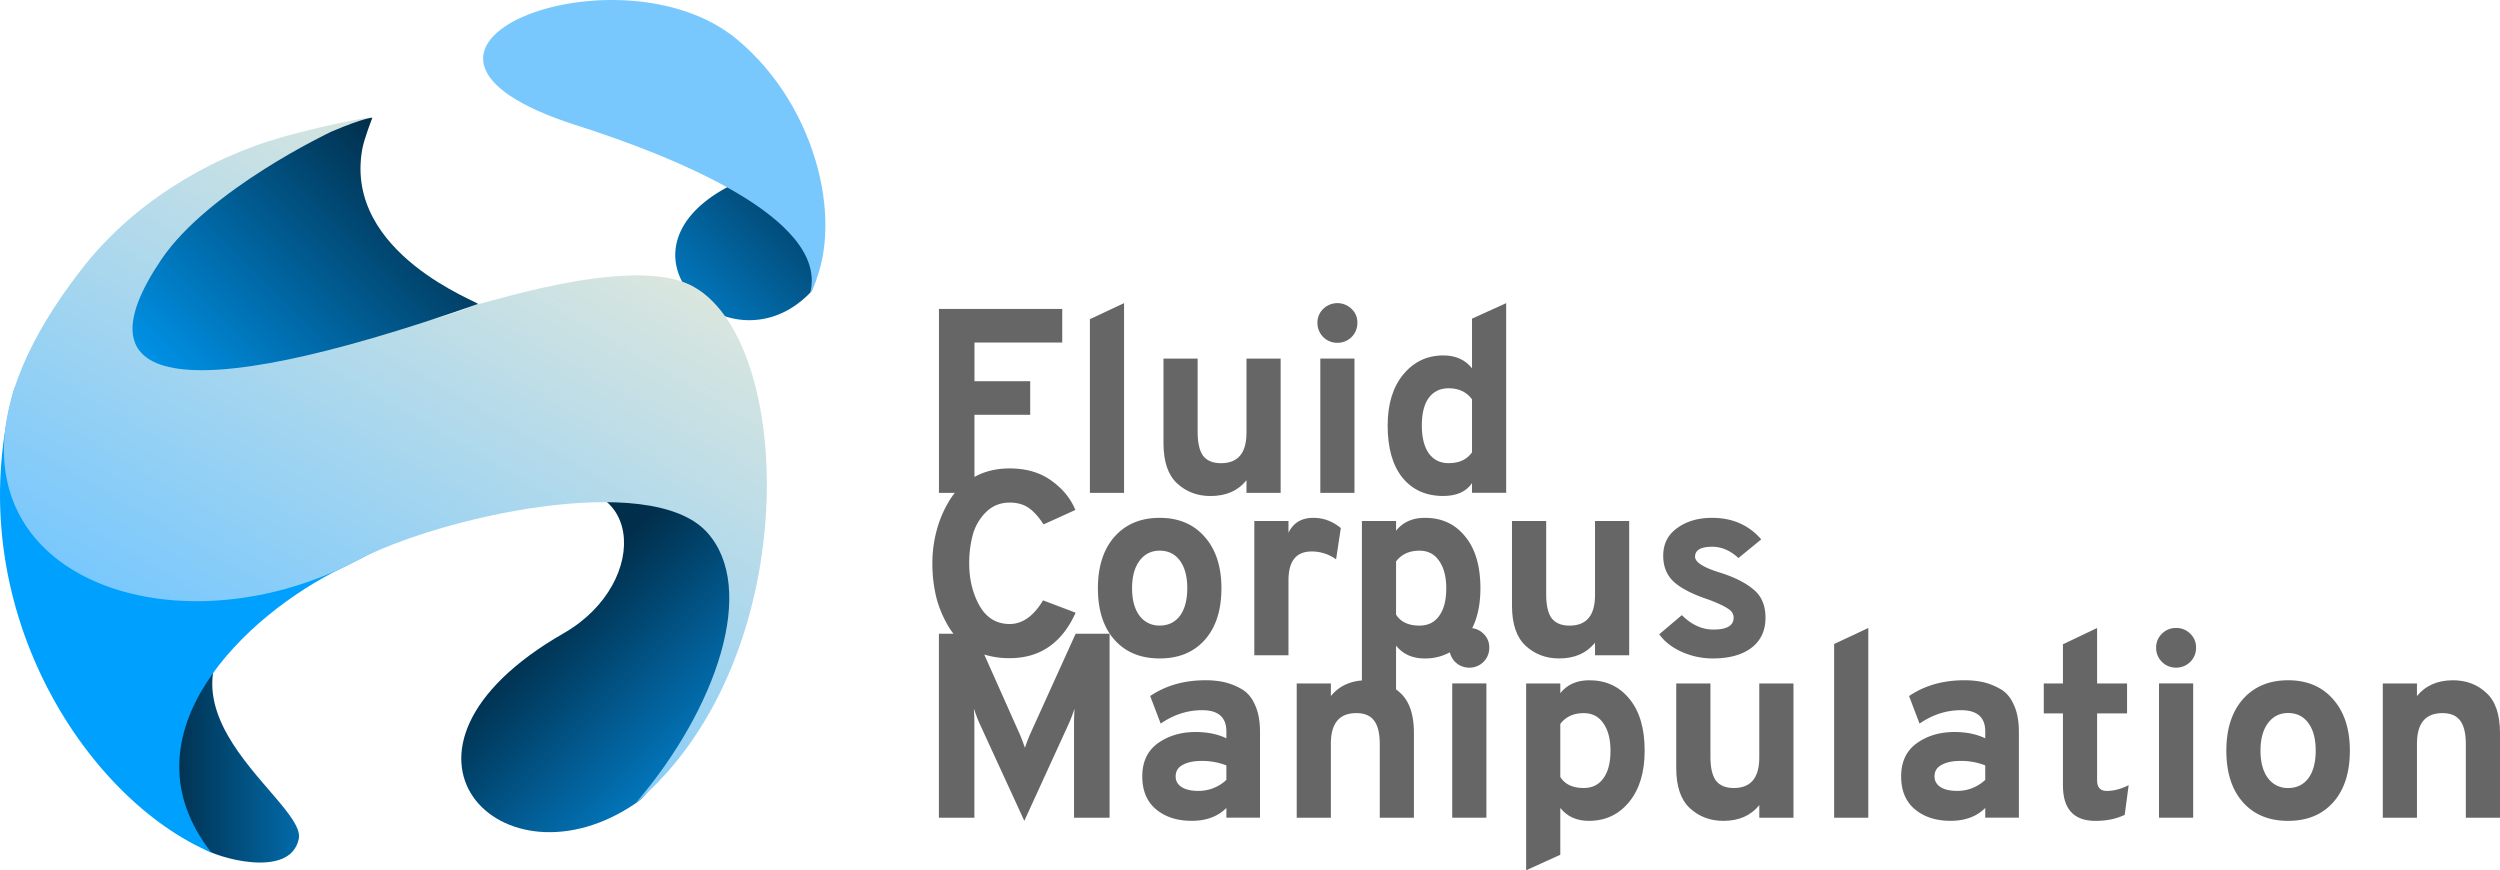 <?xml version="1.0"?>
<svg xmlns="http://www.w3.org/2000/svg" xmlns:xlink="http://www.w3.org/1999/xlink" viewBox="0 0 2739.77 953.73">
  <defs>
    <style>.a{fill:url(#a);}.b{fill:url(#b);}.c{fill:url(#c);}.d{fill:#00a0ff;}.e{fill:url(#d);}.f{fill:url(#e);}.g{fill:#79c8fd;}.h{fill-opacity:0.6;}</style>
    <linearGradient id="a" x1="109.73" y1="236.43" x2="353.73" y2="236.43" gradientTransform="matrix(1, 0, 0, -1, 0, 1002.15)" gradientUnits="userSpaceOnUse">
      <stop offset="0" stop-color="#012e4a"/>
      <stop offset="0.3" stop-color="#012e4a"/>
      <stop offset="1" stop-color="#0275ba"/>
    </linearGradient>
    <linearGradient id="b" x1="746.61" y1="690.08" x2="902.32" y2="845.82" gradientTransform="matrix(1, 0, 0, -1, 0, 1002.15)" gradientUnits="userSpaceOnUse">
      <stop offset="0" stop-color="#0275ba"/>
      <stop offset="1" stop-color="#012e4a"/>
    </linearGradient>
    <linearGradient id="c" x1="397.09" y1="625.82" x2="799.5" y2="223.41" gradientTransform="matrix(1, 0, 0, -1, 0, 1002.15)" gradientUnits="userSpaceOnUse">
      <stop offset="0" stop-color="#012e4a"/>
      <stop offset="0.62" stop-color="#012e4a"/>
      <stop offset="1" stop-color="#0275ba"/>
    </linearGradient>
    <linearGradient id="d" x1="305.08" y1="247.36" x2="609.63" y2="774.83" gradientTransform="matrix(1, 0, 0, -1, 0, 1002.15)" gradientUnits="userSpaceOnUse">
      <stop offset="0" stop-color="#79c8fd"/>
      <stop offset="1" stop-color="#dae6de"/>
    </linearGradient>
    <linearGradient id="e" x1="212.25" y1="558.02" x2="467.76" y2="813.5" gradientTransform="matrix(1, 0, 0, -1, 0, 1002.15)" gradientUnits="userSpaceOnUse">
      <stop offset="0" stop-color="#0091e6"/>
      <stop offset="1" stop-color="#012e4a"/>
    </linearGradient>
  </defs>
  <path class="a" d="M327.43,919.38c9.57-45.06-218-164,0-285.73,110.05-61.36-157.15-93-215.3,96.26C94.88,786,174.57,892,223.59,930,235.16,938.87,317.89,964.43,327.43,919.38Z"/>
  <path class="b" d="M902.91,224.06,827.29,81.32s5.82,104.41-30.37,123.9C660.49,278.71,801.26,410.44,888,320.68c4.35-4.51,4-13.18,5.22-19.52A536.07,536.07,0,0,0,902.91,224.06Z"/>
  <path class="c" d="M276.64,499.42c-84.13,57.42,3.66,155.84,0,101.16-3.75-56.15,290.59-57.63,304.81-61.21,125.16-31.55,133.61,98.75,36.42,154.53C393.3,822.69,550.69,981,697.4,879.81c11.92-8.21,22.15-25.7,37.38-43.36,22.14-25.7,38.27-64,57.71-95,12.47-20,10.47-43.75,17-75.05C855.51,443.92,809.8,135.8,276.64,499.42Z"/>
  <path class="d" d="M158.07,486.91c-54.92,18-130.6-107.53-143.78-56.48-59.9,231.92,79.29,445.45,217.35,503.88-101.4-129.19,38.12-260.94,142.72-311.68C494.47,564.5,581.54,482.57,604.62,440,638.74,377.11,417,509.58,361,494.68,246.93,464.6,274.73,448.69,158.07,486.91Z"/>
  <path class="e" d="M407.91,129c-4.79-1.55-62.07,10.94-97.06,20.81C225,173.65,141.64,226.39,88.55,296.22c-234.25,301.34,69.74,441.71,304,317.45,86.94-46.1,319.36-99,382-30.62,55.91,61,11.23,193.07-77.49,296.66C887,719.2,870.61,355.68,750.15,309.56c-70.21-26.9-223.26,24.88-226.7,23.73C359.71,398.91,347.05,320,373.62,188.39,376.71,173.19,381.11,138.22,407.91,129Z"/>
  <path class="f" d="M176.81,284.37c-90.68,134,10.67,166.78,346.9,48.8,3.85-1.34-147-54.68-126.78-169.31C399,152,408.11,129,408.11,129h-.19c1,0-7.16-.8-45.17,15.44C362.75,144.53,228.87,207.46,176.81,284.37Z"/>
  <path class="g" d="M888,320.77c20.45-82.38-154.64-151.08-256.24-183.45C370,53.93,678-65,807.91,43.32,898.1,118.51,926.1,250.89,888,320.77Z"/>
  <path class="g" d="M894.75,306s-3.82,11.95-6.64,14.54a60.76,60.76,0,0,0,3.36-13.48C891.83,301.75,894.75,306,894.75,306Z"/>
  <rect class="h" x="1591.51" y="748.96" width="37.44" height="147.17"/>
  <path class="h" d="M2507.55,745.51q-31.11,0-49.54,20.73-18.14,20.75-18.14,56.45,0,36,18.14,56.45t49.54,20.45q31.39,0,49.53-20.45t18.15-56.45q0-35.72-18.43-56.45Q2538.65,745.51,2507.55,745.51Zm22.17,107.42q-8.05,10.65-22.17,10.66a26.52,26.52,0,0,1-22.18-11q-8.05-10.93-8.06-29.95t8.06-30q8.36-11.24,22.18-11.23,14.11,0,22.17,10.94t8.07,30.24Q2537.79,842,2529.72,852.93Z"/>
  <path class="h" d="M1464.23,613l5.18-34.27q-13.53-11.24-30-11.23-19.57,0-27.36,16.41V571h-37.44V718.13h37.44V636.05q0-31.68,25.35-31.68A45,45,0,0,1,1464.23,613Z"/>
  <path class="h" d="M1360.41,755a69.8,69.8,0,0,0-19-7.49,95.08,95.08,0,0,0-20.73-2q-34.56,0-60.19,17.28L1272,793q21.3-14.7,45.5-14.69,26.49,0,26.5,23.33v7.48q-14.4-6.9-33.7-6.91-24.19,0-41.47,12.39-17,12.38-17,36.28,0,23.34,15,36,15.27,12.68,39.17,12.68t38-14.12v10.66h36.86V802.24q0-17.85-5.47-29.66Q1370.2,760.49,1360.41,755ZM1344,854.66a44.33,44.33,0,0,1-30.82,12.09q-11.81,0-18.43-4.32-6.35-4.32-6.34-11.52,0-8.64,7.78-12.67,7.77-4.32,20.45-4.32a72.31,72.31,0,0,1,27.36,4.9Z"/>
  <path class="h" d="M2724.79,759.33q-14.68-13.82-36.58-13.82-25.34,0-39.45,17.28V749h-37.44V896.13h37.44V814.91q0-33.4,27.93-33.4,13.26,0,19.3,8.06,6.33,8.07,6.34,25.92v80.64h37.44V803.39Q2739.77,772.87,2724.79,759.33Z"/>
  <path class="h" d="M1320.43,701.14q18.13-20.45,18.14-56.45,0-35.72-18.43-56.45-18.15-20.73-49.25-20.73t-49.53,20.73q-18.15,20.75-18.15,56.45,0,36,18.15,56.45t49.53,20.45Q1302.28,721.59,1320.43,701.14Zm-71.71-26.5q-8.07-10.93-8.07-29.95t8.07-30q8.34-11.24,22.17-11.23,14.11,0,22.18,10.94t8.06,30.24q0,19.3-8.06,30.24-8.07,10.67-22.18,10.66A26.5,26.5,0,0,1,1248.72,674.64Z"/>
  <path class="h" d="M1128.4,805.7q-2.31,5.47-5.18,13.82-2.88-8.35-5.19-13.82l-39.39-88.41a91.94,91.94,0,0,0,27.87,4q49.83,0,72.29-49.82l-35.71-13.54q-15.55,25.92-36.58,25.92-21.6,0-33.12-20.16-11.23-20.16-11.23-46.37a119.06,119.06,0,0,1,3.74-30.53,55.23,55.23,0,0,1,14.12-25q10.65-10.95,26.49-11,12.39,0,20.74,5.76t16.41,18.15l34.85-15.84q-7.77-19-26.49-32.26-18.43-13.25-45.51-13.25-21.88,0-38.59,9.32V454.6H1129V417.73h-61.06V375.4h96.19V338.53H1029v201.6h17.44a68.93,68.93,0,0,0-5.92,8.37,122.92,122.92,0,0,0-14.11,33.12,138.06,138.06,0,0,0-4.61,35.71,156.35,156.35,0,0,0,4.32,37.44,123.24,123.24,0,0,0,14.11,33.12,68.13,68.13,0,0,0,4.73,6.64h-16v201.6h38.88V792.45q0-6.63-.58-15.84,3.47,10.08,6.05,15.84l49.25,107.14,49-107.14q2.6-5.76,6.05-15.84-.59,9.21-.58,15.84V896.13H1216V694.53H1178.8Z"/>
  <path class="h" d="M1465.67,375.68a21.63,21.63,0,0,0,21.89-21.88,20.19,20.19,0,0,0-6.34-15.27,22.26,22.26,0,0,0-31.1,0,20.8,20.8,0,0,0-6.34,15.27,21.63,21.63,0,0,0,21.89,21.88Z"/>
  <rect class="h" x="1446.95" y="392.96" width="37.44" height="147.17"/>
  <path class="h" d="M1290,529.76q15,13.83,36.58,13.83,25.64,0,39.45-17.28v13.82h37.44V393h-37.44v81.22q0,33.4-27.93,33.41-13.25,0-19.59-8.07-6-8.34-6-25.92V393h-37.44V485.7Q1275.07,515.94,1290,529.76Z"/>
  <polygon class="h" points="1231.86 332.2 1194.42 349.76 1194.42 540.13 1231.86 540.13 1231.86 332.2"/>
  <path class="h" d="M1613.4,688.42q9-18,9-43.73,0-36.57-16.7-56.73-16.41-20.46-44.06-20.45-20.46,0-31.68,14.11V571h-37.44V745.73q-21.43,1.69-34,17.06V749h-37.44V896.13h37.44V814.91q0-33.4,27.93-33.4,13.26,0,19.3,8.06,6.33,8.07,6.34,25.92v80.64h37.44V803.39q0-30.52-15-44.06a51.45,51.45,0,0,0-4.59-3.83v-48q11.22,14.1,31.39,14.11a55.92,55.92,0,0,0,27.58-6.75,22.1,22.1,0,0,0,5.76,10.51,21.79,21.79,0,0,0,15.55,6.33,21.62,21.62,0,0,0,21.89-21.88,20.22,20.22,0,0,0-6.33-15.27A20.85,20.85,0,0,0,1613.4,688.42Zm-36.22-13.49q-7.48,10.67-21.6,10.66-18.15,0-25.63-12.1V615.32q8.92-11.82,25.63-11.81,14.12,0,21.6,11.23,7.77,10.95,7.77,30Q1585,664.28,1577.18,674.93Z"/>
  <path class="h" d="M1877.27,721.59q26.51,0,42-11.52,15.56-11.8,15.55-33.12,0-19.87-12.67-30.53-12.67-10.95-35.71-18.43-28.8-8.64-28.8-17.86,0-10.93,18.72-10.94,15.55,0,28.8,12.38l25-20.45q-20.44-23.61-53.85-23.61-23,0-38.31,11.23-15.25,10.95-15.26,30.24,0,18.15,12.1,29.09,12.09,10.65,38.3,19.29,15,5.76,20.74,9.8,6,3.74,6,9.79,0,13-22.17,13-18.72,0-34.56-15.84l-24.77,21q8.64,12.1,24.77,19.3A82.43,82.43,0,0,0,1877.27,721.59Z"/>
  <path class="h" d="M1928,830.18q0,33.41-27.93,33.41-13.26,0-19.59-8.07-6-8.35-6-25.92V749H1837V841.7q0,30.24,15,44.06t36.58,13.83q25.62,0,39.45-17.28v13.82h37.44V749H1928Z"/>
  <path class="h" d="M1741.63,745.51q-20.46,0-31.68,14.11V749h-37.44V953.73l37.44-17V885.47q11.22,14.12,31.39,14.12,27.08,0,44.06-20.74t17-56.16q0-36.57-16.7-56.73Q1769.28,745.5,1741.63,745.51Zm15.55,107.42q-7.48,10.65-21.6,10.66-18.15,0-25.63-12.1V793.31q8.92-11.8,25.63-11.8,14.12,0,21.6,11.23,7.77,10.93,7.77,30Q1765,842.28,1757.18,852.93Z"/>
  <polygon class="h" points="2010.04 896.13 2047.48 896.13 2047.48 688.2 2010.04 705.76 2010.04 896.13"/>
  <path class="h" d="M2298.23,855.23V781.79h32.83V749h-32.83V688.2l-37.44,17.85V749h-21v32.83h21v78.92q0,38.88,35.71,38.88,18.15,0,32-6.63l4.32-32.54q-12.39,6.33-24.19,6.33Q2298.24,866.75,2298.23,855.23Z"/>
  <path class="h" d="M1613.19,403.62q-11.24-14.12-31.39-14.11-26.79,0-44.06,21-17,20.75-17,55.87,0,36.87,16.13,57,16.43,20.16,44.64,20.16,22.18,0,31.68-14.11v10.65h37.44V332.2l-37.44,17Zm0,92.16q-8.36,11.81-25.63,11.81-14.11,0-21.89-10.95-7.49-10.93-7.49-30.24,0-19.86,7.49-30.24,7.78-10.65,21.89-10.65,16.71,0,25.63,12.09Z"/>
  <path class="h" d="M2384.8,688.2a21.17,21.17,0,0,0-15.56,6.33,20.83,20.83,0,0,0-6.33,15.27,21.62,21.62,0,0,0,21.89,21.88,21.62,21.62,0,0,0,21.88-21.88,20.22,20.22,0,0,0-6.33-15.27A21.17,21.17,0,0,0,2384.8,688.2Z"/>
  <path class="h" d="M2192.07,755a69.93,69.93,0,0,0-19-7.49,95.11,95.11,0,0,0-20.74-2q-34.56,0-60.19,17.28L2103.65,793q21.32-14.7,45.51-14.69,26.49,0,26.49,23.33v7.48q-14.4-6.9-33.69-6.91-24.2,0-41.48,12.39-17,12.38-17,36.28,0,23.34,15,36,15.26,12.68,39.17,12.68t38-14.12v10.66h36.87V802.24q0-17.85-5.48-29.66Q2201.87,760.49,2192.07,755Zm-16.42,99.65a44.28,44.28,0,0,1-30.81,12.09q-11.82,0-18.44-4.32-6.33-4.32-6.33-11.52,0-8.64,7.77-12.67,7.78-4.32,20.45-4.32a72.24,72.24,0,0,1,27.36,4.9Z"/>
  <rect class="h" x="2366.08" y="748.96" width="37.44" height="147.17"/>
  <path class="h" d="M1748,704.31v13.82h37.44V571H1748v81.22q0,33.41-27.93,33.41-13.26,0-19.59-8.07-6-8.34-6-25.92V571H1657V663.7q0,30.24,15,44.06t36.58,13.83Q1734.18,721.59,1748,704.31Z"/>
</svg>
